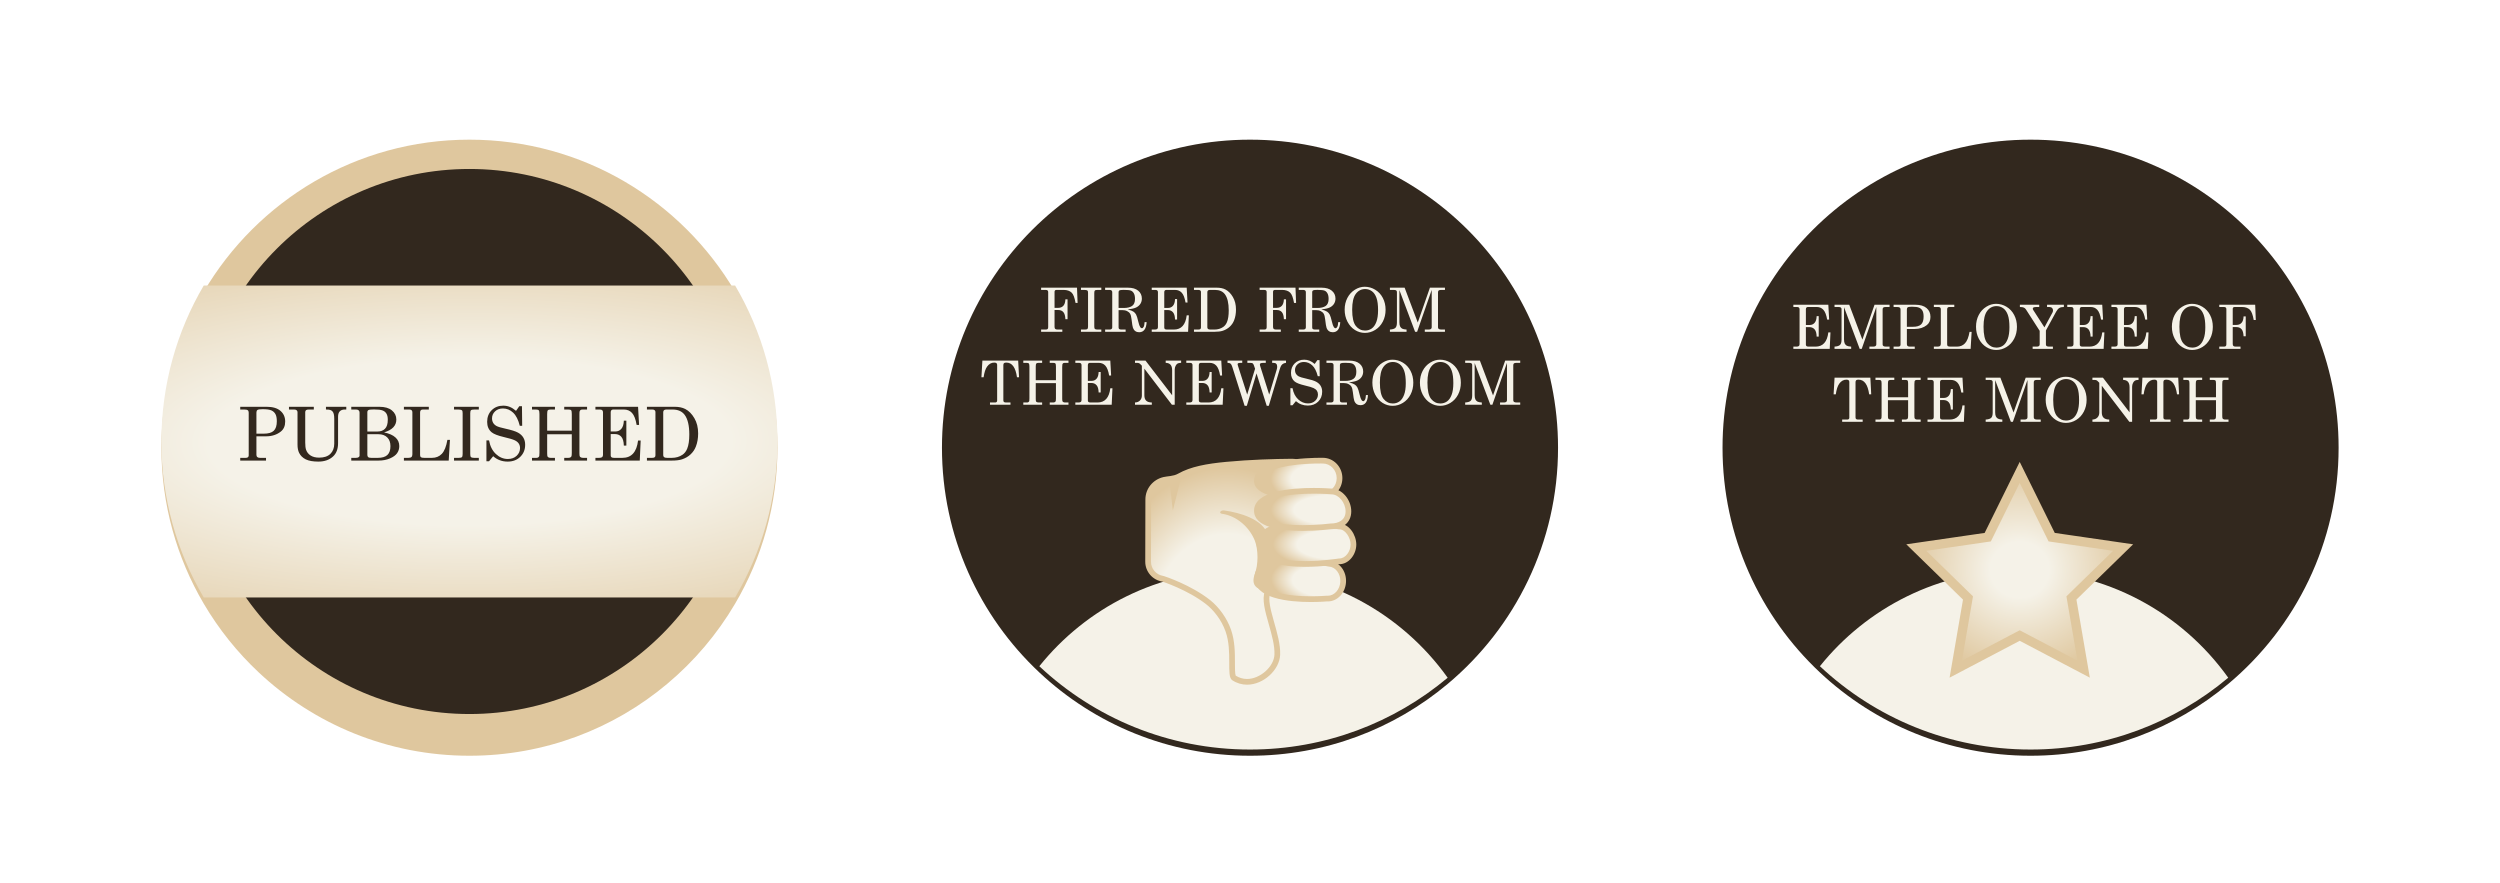 <svg width="1611" height="569" viewBox="0 0 1611 569" fill="none" xmlns="http://www.w3.org/2000/svg">
<g filter="url(#filter0_d_269_785)">
<path d="M1507 284.5C1507 345.65 1479.35 400.33 1435.88 436.73C1401.41 465.62 1356.99 483 1308.5 483C1255.98 483 1208.24 462.61 1172.74 429.31C1134.12 393.1 1110 341.62 1110 284.5C1110 174.87 1198.87 86 1308.5 86C1418.13 86 1507 174.87 1507 284.5Z" fill="#32281E"/>
</g>
<path d="M1155.64 196.378H1178.17L1178.71 205.971H1177.42C1176.91 202.946 1176.09 200.832 1174.98 199.627C1173.88 198.422 1172.43 197.82 1170.65 197.82H1165.08C1164.63 197.82 1164.29 197.942 1164.06 198.185C1163.83 198.429 1163.71 198.8 1163.71 199.3V209.431H1166.15C1167.46 209.431 1168.52 208.963 1169.33 208.028C1170.15 207.092 1170.59 205.657 1170.65 203.722H1171.98V216.89H1170.65C1170.59 214.711 1170.14 213.154 1169.31 212.219C1168.49 211.27 1167.37 210.796 1165.94 210.796H1163.71V222.099C1163.71 222.51 1163.85 222.824 1164.12 223.041C1164.4 223.259 1164.86 223.368 1165.5 223.368H1169.9C1174.68 223.368 1177.44 220.318 1178.17 214.218H1179.55L1179.07 224.81H1155.64V223.368H1157.58C1158.34 223.368 1158.87 223.24 1159.18 222.984C1159.48 222.715 1159.64 222.33 1159.64 221.83V199.3C1159.64 198.8 1159.5 198.429 1159.23 198.185C1158.97 197.942 1158.54 197.82 1157.97 197.82H1155.64V196.378ZM1182.17 196.378H1191.65L1200.12 218.831L1207.95 196.378H1217.64V197.82H1215.27C1214.44 197.82 1213.87 197.942 1213.58 198.185C1213.3 198.429 1213.16 198.852 1213.16 199.454V221.965C1213.16 222.413 1213.33 222.759 1213.68 223.003C1214.02 223.246 1214.62 223.368 1215.46 223.368H1217.64V224.81H1204.64V223.368H1207.06C1207.75 223.368 1208.27 223.24 1208.6 222.984C1208.93 222.715 1209.1 222.375 1209.1 221.965V197.82L1199.7 224.81H1198.39L1188.28 197.935V218.601C1188.28 219.831 1188.44 220.754 1188.74 221.369C1189.05 221.971 1189.49 222.439 1190.05 222.772C1190.63 223.093 1191.57 223.291 1192.89 223.368V224.81H1182.17V223.368C1183.92 223.253 1185.12 222.875 1185.74 222.234C1186.37 221.593 1186.69 220.459 1186.69 218.831V199.223C1186.69 198.736 1186.54 198.384 1186.24 198.166C1185.95 197.935 1185.4 197.82 1184.59 197.82H1182.17V196.378ZM1220.23 196.378H1234.24C1237.41 196.378 1239.83 197.096 1241.49 198.531C1243.16 199.967 1243.99 201.844 1243.99 204.164C1243.99 206.483 1243.22 208.252 1241.68 209.47C1239.57 211.148 1236.96 211.988 1233.86 211.988H1228.79V221.696C1228.79 222.26 1228.92 222.663 1229.19 222.907C1229.55 223.214 1230.03 223.368 1230.63 223.368H1233.86V224.81H1220.23V223.368H1223.08C1223.64 223.368 1224.05 223.259 1224.31 223.041C1224.58 222.811 1224.71 222.503 1224.71 222.119V199.454C1224.71 198.877 1224.54 198.461 1224.21 198.204C1223.88 197.948 1223.25 197.82 1222.33 197.82H1220.23V196.378ZM1228.79 210.585H1232.65C1235.1 210.585 1236.86 210.078 1237.94 209.066C1239.03 208.041 1239.57 206.355 1239.57 204.01C1239.57 202.37 1239.33 201.114 1238.84 200.242C1238.35 199.358 1237.63 198.704 1236.69 198.281C1235.75 197.858 1234.21 197.647 1232.05 197.647C1230.63 197.647 1229.73 197.782 1229.34 198.051C1228.97 198.32 1228.79 198.788 1228.79 199.454V210.585ZM1246.18 196.378H1259.35V197.82H1256.2C1255.7 197.82 1255.33 197.955 1255.08 198.224C1254.85 198.48 1254.74 198.89 1254.74 199.454V221.888C1254.74 222.426 1254.88 222.811 1255.18 223.041C1255.49 223.259 1256.1 223.368 1257.01 223.368H1261C1263.13 223.368 1264.87 222.663 1266.21 221.254C1267.57 219.831 1268.56 217.37 1269.17 213.872H1270.52L1269.87 224.81H1246.18V223.368H1248.51C1249.3 223.368 1249.86 223.221 1250.18 222.926C1250.5 222.619 1250.66 222.132 1250.66 221.465V199.262C1250.66 198.788 1250.53 198.429 1250.26 198.185C1249.99 197.942 1249.59 197.82 1249.07 197.82H1246.18V196.378ZM1286.28 195.782C1288.68 195.782 1290.92 196.417 1293.01 197.685C1295.11 198.941 1296.75 200.704 1297.93 202.972C1299.12 205.228 1299.72 207.771 1299.72 210.604C1299.72 213.436 1299.12 215.993 1297.93 218.274C1296.74 220.555 1295.1 222.337 1293.01 223.618C1290.94 224.887 1288.73 225.521 1286.4 225.521C1284.12 225.521 1281.98 224.9 1279.98 223.657C1277.98 222.401 1276.37 220.613 1275.15 218.293C1273.95 215.961 1273.35 213.378 1273.35 210.546C1273.35 207.752 1273.93 205.234 1275.1 202.991C1276.27 200.736 1277.88 198.973 1279.92 197.705C1281.96 196.423 1284.08 195.782 1286.28 195.782ZM1286.59 197.263C1284.09 197.263 1282.07 198.301 1280.52 200.377C1278.97 202.453 1278.19 205.836 1278.19 210.527C1278.19 215.615 1278.98 219.133 1280.57 221.081C1282.16 223.029 1284.13 224.003 1286.48 224.003C1288.12 224.003 1289.56 223.56 1290.8 222.676C1292.04 221.792 1293.03 220.389 1293.76 218.466C1294.5 216.544 1294.88 214.019 1294.88 210.892C1294.88 207.483 1294.53 204.824 1293.84 202.914C1293.15 200.992 1292.16 199.569 1290.88 198.647C1289.6 197.724 1288.17 197.263 1286.59 197.263ZM1301.62 196.378H1314.08V197.82H1312.7C1311.54 197.82 1310.79 197.91 1310.45 198.089C1310.1 198.269 1309.93 198.518 1309.93 198.839C1309.93 199.172 1310.02 199.473 1310.2 199.742L1317.43 210.95L1322.62 201.396C1322.85 200.973 1322.96 200.511 1322.96 200.012C1322.96 199.345 1322.74 198.813 1322.31 198.416C1321.87 198.019 1321.25 197.82 1320.44 197.82H1319.12V196.378H1329.96V197.82C1328.72 197.82 1327.74 198.038 1327.02 198.474C1326.3 198.909 1325.61 199.73 1324.94 200.934L1318.39 212.949V221.946C1318.39 222.42 1318.52 222.759 1318.79 222.965C1319.16 223.234 1319.71 223.368 1320.44 223.368H1322.89V224.81H1309.83V223.368H1312.41C1313.1 223.368 1313.6 223.246 1313.91 223.003C1314.22 222.747 1314.37 222.394 1314.37 221.946V213.199L1305.55 199.454C1305.16 198.865 1304.71 198.454 1304.2 198.224C1303.69 197.98 1302.83 197.846 1301.62 197.82V196.378ZM1332.15 196.378H1354.68L1355.22 205.971H1353.93C1353.42 202.946 1352.6 200.832 1351.49 199.627C1350.39 198.422 1348.95 197.82 1347.16 197.82H1341.59C1341.14 197.82 1340.8 197.942 1340.57 198.185C1340.34 198.429 1340.22 198.8 1340.22 199.3V209.431H1342.67C1343.97 209.431 1345.03 208.963 1345.84 208.028C1346.66 207.092 1347.1 205.657 1347.16 203.722H1348.49V216.89H1347.16C1347.1 214.711 1346.65 213.154 1345.82 212.219C1345 211.27 1343.88 210.796 1342.45 210.796H1340.22V222.099C1340.22 222.51 1340.36 222.824 1340.63 223.041C1340.91 223.259 1341.37 223.368 1342.01 223.368H1346.41C1351.2 223.368 1353.95 220.318 1354.68 214.218H1356.07L1355.58 224.81H1332.15V223.368H1334.09C1334.85 223.368 1335.38 223.24 1335.69 222.984C1336 222.715 1336.15 222.33 1336.15 221.83V199.3C1336.15 198.8 1336.01 198.429 1335.75 198.185C1335.48 197.942 1335.05 197.82 1334.48 197.82H1332.15V196.378ZM1360.6 196.378H1383.13L1383.67 205.971H1382.38C1381.87 202.946 1381.06 200.832 1379.94 199.627C1378.84 198.422 1377.4 197.82 1375.62 197.82H1370.04C1369.59 197.82 1369.25 197.942 1369.02 198.185C1368.79 198.429 1368.68 198.8 1368.68 199.3V209.431H1371.12C1372.42 209.431 1373.48 208.963 1374.29 208.028C1375.11 207.092 1375.55 205.657 1375.62 203.722H1376.94V216.89H1375.62C1375.55 214.711 1375.1 213.154 1374.27 212.219C1373.45 211.27 1372.33 210.796 1370.91 210.796H1368.68V222.099C1368.68 222.51 1368.81 222.824 1369.08 223.041C1369.36 223.259 1369.82 223.368 1370.46 223.368H1374.87C1379.65 223.368 1382.4 220.318 1383.13 214.218H1384.52L1384.04 224.81H1360.6V223.368H1362.54C1363.3 223.368 1363.83 223.24 1364.14 222.984C1364.45 222.715 1364.6 222.33 1364.6 221.83V199.3C1364.6 198.8 1364.47 198.429 1364.2 198.185C1363.93 197.942 1363.5 197.82 1362.93 197.82H1360.6V196.378ZM1412.51 195.782C1414.9 195.782 1417.15 196.417 1419.23 197.685C1421.34 198.941 1422.98 200.704 1424.16 202.972C1425.35 205.228 1425.94 207.771 1425.94 210.604C1425.94 213.436 1425.35 215.993 1424.16 218.274C1422.96 220.555 1421.32 222.337 1419.23 223.618C1417.16 224.887 1414.95 225.521 1412.62 225.521C1410.34 225.521 1408.2 224.9 1406.2 223.657C1404.2 222.401 1402.59 220.613 1401.38 218.293C1400.17 215.961 1399.57 213.378 1399.57 210.546C1399.57 207.752 1400.15 205.234 1401.32 202.991C1402.5 200.736 1404.1 198.973 1406.14 197.705C1408.18 196.423 1410.3 195.782 1412.51 195.782ZM1412.81 197.263C1410.31 197.263 1408.29 198.301 1406.74 200.377C1405.19 202.453 1404.41 205.836 1404.41 210.527C1404.41 215.615 1405.21 219.133 1406.8 221.081C1408.39 223.029 1410.35 224.003 1412.7 224.003C1414.34 224.003 1415.78 223.56 1417.02 222.676C1418.27 221.792 1419.25 220.389 1419.98 218.466C1420.73 216.544 1421.1 214.019 1421.1 210.892C1421.1 207.483 1420.75 204.824 1420.06 202.914C1419.37 200.992 1418.38 199.569 1417.1 198.647C1415.82 197.724 1414.39 197.263 1412.81 197.263ZM1430.11 196.378H1453.24L1453.63 206.221H1452.3C1451.71 202.837 1450.88 200.633 1449.82 199.608C1448.6 198.416 1446.86 197.82 1444.61 197.82H1440.05C1439.6 197.82 1439.28 197.929 1439.07 198.147C1438.87 198.352 1438.77 198.666 1438.77 199.089V209.373H1441.21C1442.57 209.373 1443.65 208.925 1444.46 208.028C1445.26 207.131 1445.7 205.747 1445.76 203.875H1447.15V216.698H1445.76C1445.67 214.57 1445.24 213.052 1444.46 212.142C1443.67 211.232 1442.59 210.777 1441.21 210.777H1438.77V221.619C1438.77 222.26 1438.92 222.715 1439.23 222.984C1439.53 223.24 1440.07 223.368 1440.82 223.368H1443.78V224.81H1430.11V223.368H1433.04C1433.63 223.368 1434.04 223.253 1434.29 223.022C1434.54 222.779 1434.67 222.388 1434.67 221.85V199.243C1434.67 198.73 1434.54 198.365 1434.27 198.147C1434.01 197.929 1433.56 197.82 1432.9 197.82H1430.11V196.378ZM1182.19 243.378H1205.26L1205.81 254.124H1204.49C1203.62 247.806 1201.33 244.647 1197.64 244.647C1196.9 244.647 1196.39 244.775 1196.11 245.031C1195.84 245.288 1195.7 245.711 1195.7 246.3V269.023C1195.7 269.484 1195.84 269.824 1196.11 270.041C1196.37 270.259 1196.82 270.368 1197.43 270.368H1200.3V271.81H1187.09V270.368H1190.36C1190.79 270.368 1191.13 270.259 1191.36 270.041C1191.59 269.824 1191.7 269.535 1191.7 269.176V246.127C1191.7 245.64 1191.56 245.275 1191.26 245.031C1190.97 244.775 1190.49 244.647 1189.84 244.647C1187.98 244.647 1186.43 245.525 1185.19 247.281C1184.16 248.729 1183.42 251.01 1182.98 254.124H1181.57L1182.19 243.378ZM1208.56 243.378H1220.69V244.82H1218.46C1217.68 244.82 1217.17 244.961 1216.92 245.243C1216.69 245.512 1216.58 246.178 1216.58 247.242V256.008H1229.59V247.242C1229.59 246.14 1229.48 245.461 1229.25 245.204C1229.03 244.948 1228.5 244.82 1227.67 244.82H1225.59V243.378H1237.67V244.82H1235.46C1234.9 244.82 1234.51 244.891 1234.28 245.031C1234.07 245.172 1233.89 245.416 1233.75 245.762C1233.67 245.98 1233.63 246.55 1233.63 247.473V267.927C1233.63 268.914 1233.71 269.51 1233.88 269.715C1234.21 270.15 1234.82 270.368 1235.71 270.368H1237.67V271.81H1225.59V270.368H1227.67C1228.49 270.368 1229.05 270.144 1229.34 269.695C1229.51 269.452 1229.59 268.811 1229.59 267.773V257.892H1216.58V267.927C1216.58 268.926 1216.66 269.529 1216.81 269.734C1217.13 270.157 1217.68 270.368 1218.46 270.368H1220.69V271.81H1208.56V270.368H1210.89C1211.3 270.368 1211.63 270.285 1211.87 270.118C1212.11 269.952 1212.29 269.715 1212.41 269.407C1212.47 269.202 1212.5 268.657 1212.5 267.773V247.242C1212.5 246.178 1212.38 245.512 1212.14 245.243C1211.91 244.961 1211.39 244.82 1210.6 244.82H1208.56V243.378ZM1242.09 243.378H1264.62L1265.16 252.971H1263.87C1263.36 249.946 1262.54 247.832 1261.43 246.627C1260.33 245.422 1258.88 244.82 1257.1 244.82H1251.53C1251.08 244.82 1250.74 244.942 1250.51 245.185C1250.28 245.429 1250.16 245.8 1250.16 246.3V256.431H1252.6C1253.91 256.431 1254.97 255.963 1255.78 255.028C1256.6 254.092 1257.04 252.657 1257.1 250.722H1258.43V263.89H1257.1C1257.04 261.711 1256.59 260.154 1255.76 259.219C1254.94 258.27 1253.81 257.796 1252.39 257.796H1250.16V269.099C1250.16 269.51 1250.3 269.824 1250.57 270.041C1250.85 270.259 1251.31 270.368 1251.95 270.368H1256.35C1261.13 270.368 1263.89 267.318 1264.62 261.218H1266L1265.52 271.81H1242.09V270.368H1244.03C1244.79 270.368 1245.32 270.24 1245.63 269.984C1245.93 269.715 1246.09 269.33 1246.09 268.83V246.3C1246.09 245.8 1245.95 245.429 1245.68 245.185C1245.41 244.942 1244.99 244.82 1244.41 244.82H1242.09V243.378ZM1279.57 243.378H1289.05L1297.53 265.831L1305.35 243.378H1315.04V244.82H1312.68C1311.84 244.82 1311.28 244.942 1310.99 245.185C1310.7 245.429 1310.56 245.852 1310.56 246.454V268.965C1310.56 269.413 1310.74 269.759 1311.08 270.003C1311.43 270.246 1312.02 270.368 1312.87 270.368H1315.04V271.81H1302.05V270.368H1304.47C1305.16 270.368 1305.67 270.24 1306.01 269.984C1306.34 269.715 1306.51 269.375 1306.51 268.965V244.82L1297.11 271.81H1295.8L1285.69 244.935V265.601C1285.69 266.831 1285.84 267.754 1286.15 268.369C1286.46 268.971 1286.89 269.439 1287.46 269.772C1288.03 270.093 1288.98 270.291 1290.3 270.368V271.81H1279.57V270.368C1281.33 270.253 1282.52 269.875 1283.15 269.234C1283.78 268.593 1284.09 267.459 1284.09 265.831V246.223C1284.09 245.736 1283.94 245.384 1283.65 245.166C1283.35 244.935 1282.8 244.82 1282 244.82H1279.57V243.378ZM1331.17 242.782C1333.57 242.782 1335.81 243.417 1337.9 244.685C1340 245.941 1341.64 247.704 1342.82 249.972C1344.01 252.228 1344.61 254.771 1344.61 257.604C1344.61 260.436 1344.01 262.993 1342.82 265.274C1341.63 267.555 1339.99 269.337 1337.9 270.618C1335.82 271.887 1333.62 272.521 1331.29 272.521C1329 272.521 1326.86 271.9 1324.87 270.657C1322.87 269.401 1321.26 267.613 1320.04 265.293C1318.84 262.961 1318.23 260.378 1318.23 257.546C1318.23 254.752 1318.82 252.234 1319.98 249.991C1321.16 247.736 1322.77 245.973 1324.81 244.705C1326.85 243.423 1328.97 242.782 1331.17 242.782ZM1331.48 244.263C1328.98 244.263 1326.95 245.301 1325.4 247.377C1323.85 249.453 1323.08 252.836 1323.08 257.527C1323.08 262.615 1323.87 266.133 1325.46 268.081C1327.05 270.029 1329.02 271.003 1331.36 271.003C1333 271.003 1334.44 270.56 1335.69 269.676C1336.93 268.792 1337.92 267.389 1338.65 265.466C1339.39 263.544 1339.76 261.019 1339.76 257.892C1339.76 254.483 1339.42 251.824 1338.73 249.914C1338.03 247.992 1337.05 246.569 1335.76 245.647C1334.48 244.724 1333.05 244.263 1331.48 244.263ZM1348.36 243.378H1355.14L1372.29 265.716V249.549C1372.29 247.921 1371.92 246.717 1371.17 245.935C1370.5 245.217 1369.48 244.846 1368.14 244.82V243.378H1378.08V244.82C1377.06 244.82 1376.31 244.961 1375.81 245.243C1375.31 245.525 1374.87 246.038 1374.5 246.781C1374.13 247.524 1373.94 248.338 1373.94 249.222V271.81H1372.14L1354.39 248.569V265.716C1354.39 267.267 1354.78 268.427 1355.57 269.196C1356.35 269.952 1357.56 270.343 1359.2 270.368V271.81H1348.36V270.368C1349.71 270.317 1350.79 269.875 1351.59 269.042C1352.38 268.196 1352.78 267.164 1352.78 265.947V246.665L1352.45 246.319C1351.81 245.627 1351.36 245.217 1351.09 245.089C1350.71 244.91 1350.23 244.82 1349.64 244.82H1348.36V243.378ZM1380.58 243.378H1403.64L1404.2 254.124H1402.87C1402 247.806 1399.72 244.647 1396.03 244.647C1395.29 244.647 1394.78 244.775 1394.49 245.031C1394.22 245.288 1394.09 245.711 1394.09 246.3V269.023C1394.09 269.484 1394.22 269.824 1394.49 270.041C1394.76 270.259 1395.2 270.368 1395.82 270.368H1398.68V271.81H1385.48V270.368H1388.75C1389.18 270.368 1389.51 270.259 1389.74 270.041C1389.98 269.824 1390.09 269.535 1390.09 269.176V246.127C1390.09 245.64 1389.94 245.275 1389.65 245.031C1389.35 244.775 1388.88 244.647 1388.23 244.647C1386.37 244.647 1384.82 245.525 1383.57 247.281C1382.55 248.729 1381.81 251.01 1381.36 254.124H1379.96L1380.58 243.378ZM1406.95 243.378H1419.08V244.82H1416.85C1416.07 244.82 1415.56 244.961 1415.31 245.243C1415.08 245.512 1414.97 246.178 1414.97 247.242V256.008H1427.98V247.242C1427.98 246.14 1427.87 245.461 1427.63 245.204C1427.42 244.948 1426.89 244.82 1426.06 244.82H1423.98V243.378H1436.05V244.82H1433.84C1433.29 244.82 1432.9 244.891 1432.67 245.031C1432.45 245.172 1432.27 245.416 1432.13 245.762C1432.06 245.98 1432.02 246.55 1432.02 247.473V267.927C1432.02 268.914 1432.1 269.51 1432.27 269.715C1432.6 270.15 1433.21 270.368 1434.09 270.368H1436.05V271.81H1423.98V270.368H1426.06C1426.88 270.368 1427.44 270.144 1427.73 269.695C1427.9 269.452 1427.98 268.811 1427.98 267.773V257.892H1414.97V267.927C1414.97 268.926 1415.04 269.529 1415.2 269.734C1415.52 270.157 1416.07 270.368 1416.85 270.368H1419.08V271.81H1406.95V270.368H1409.28C1409.69 270.368 1410.01 270.285 1410.26 270.118C1410.5 269.952 1410.68 269.715 1410.79 269.407C1410.86 269.202 1410.89 268.657 1410.89 267.773V247.242C1410.89 246.178 1410.77 245.512 1410.53 245.243C1410.29 244.961 1409.78 244.82 1408.99 244.82H1406.95V243.378Z" fill="#F5F2E8"/>
<path d="M1435.88 436.73C1401.41 465.62 1356.99 483 1308.5 483C1255.98 483 1208.24 462.61 1172.74 429.31C1202.98 391.62 1249.42 367.5 1301.5 367.5C1356.92 367.5 1405.96 394.82 1435.88 436.73Z" fill="#F5F2E8"/>
<path d="M1301.5 304.418L1321.4 344.738L1322.1 346.152L1323.66 346.379L1368.15 352.845L1335.96 384.232L1334.83 385.333L1335.09 386.887L1342.7 431.196L1302.9 410.275L1301.5 409.541L1300.1 410.275L1260.3 431.196L1267.91 386.887L1268.17 385.333L1267.04 384.232L1234.85 352.845L1279.34 346.379L1280.9 346.152L1281.6 344.738L1301.5 304.418Z" fill="url(#paint0_radial_269_785)" stroke="#DFC79E" stroke-width="6"/>
<g filter="url(#filter1_d_269_785)">
<path d="M501 284.5C501 321.18 491.05 355.53 473.71 385C462.14 404.67 447.28 422.16 429.88 436.73C395.41 465.62 350.99 483 302.5 483C249.98 483 202.24 462.61 166.74 429.31C152.92 416.35 140.95 401.43 131.29 385C113.94 355.53 104 321.18 104 284.5C104 247.82 113.95 213.48 131.29 184C165.78 125.36 229.54 86 302.5 86C375.46 86 439.22 125.36 473.71 184C491.05 213.48 501 247.83 501 284.5V284.5Z" fill="#DFC79E"/>
</g>
<path d="M302.5 460.12C399.492 460.12 478.12 381.492 478.12 284.5C478.12 187.508 399.492 108.88 302.5 108.88C205.508 108.88 126.88 187.508 126.88 284.5C126.88 381.492 205.508 460.12 302.5 460.12Z" fill="#32281E"/>
<path d="M501 284.5C501 321.18 491.05 355.53 473.71 385H131.29C113.94 355.53 104 321.18 104 284.5C104 247.82 113.95 213.48 131.29 184H473.71C491.05 213.48 501 247.83 501 284.5Z" fill="url(#paint1_radial_269_785)"/>
<path d="M154.805 262.136H171.891C175.75 262.136 178.696 263.011 180.727 264.761C182.758 266.511 183.774 268.8 183.774 271.628C183.774 274.456 182.836 276.612 180.961 278.097C178.383 280.144 175.203 281.167 171.422 281.167H165.235V293.003C165.235 293.691 165.399 294.183 165.727 294.48C166.164 294.855 166.75 295.042 167.485 295.042H171.422V296.8H154.805V295.042H158.274C158.961 295.042 159.461 294.909 159.774 294.644C160.102 294.362 160.266 293.987 160.266 293.519V265.886C160.266 265.183 160.063 264.675 159.657 264.362C159.25 264.05 158.485 263.894 157.36 263.894H154.805V262.136ZM165.235 279.456H169.946C172.93 279.456 175.078 278.839 176.391 277.605C177.719 276.355 178.383 274.3 178.383 271.441C178.383 269.441 178.086 267.909 177.493 266.847C176.899 265.769 176.024 264.972 174.868 264.456C173.727 263.941 171.844 263.683 169.219 263.683C167.485 263.683 166.383 263.847 165.914 264.175C165.461 264.503 165.235 265.073 165.235 265.886V279.456ZM186.211 262.136H202.219V263.894H199.008C198.149 263.894 197.547 264.034 197.203 264.316C196.86 264.597 196.688 265.027 196.688 265.605V285.175C196.688 287.222 196.868 288.769 197.227 289.816C197.758 291.362 198.727 292.597 200.133 293.519C201.555 294.441 203.407 294.902 205.688 294.902C208.844 294.902 211.25 294.089 212.907 292.464C214.563 290.823 215.391 288.636 215.391 285.902V269.987C215.391 268.581 215.289 267.519 215.086 266.8C214.899 266.066 214.618 265.495 214.243 265.089C213.883 264.683 213.422 264.386 212.86 264.198C212.297 263.995 211.36 263.894 210.047 263.894V262.136H223.149V263.894H222.211C220.743 263.894 219.649 264.292 218.93 265.089C218.211 265.87 217.852 267.011 217.852 268.511V285.55C217.852 289.269 216.789 292.12 214.664 294.105C212.274 296.339 209.094 297.456 205.125 297.456C201.688 297.456 198.985 296.972 197.016 296.003C195.047 295.019 193.618 293.612 192.727 291.784C192.055 290.394 191.719 288.644 191.719 286.534V265.605C191.719 265.073 191.532 264.659 191.157 264.362C190.797 264.05 190.25 263.894 189.516 263.894H186.211V262.136ZM226.36 262.136H244.43C247.977 262.136 250.688 262.917 252.563 264.48C254.453 266.042 255.399 268.003 255.399 270.362C255.399 272.331 254.743 274.003 253.43 275.378C252.118 276.753 250.141 277.839 247.5 278.636C250.766 279.323 253.211 280.409 254.836 281.894C256.477 283.362 257.297 285.222 257.297 287.472C257.297 289.191 256.828 290.714 255.891 292.042C254.969 293.37 253.422 294.495 251.25 295.417C249.094 296.339 246.641 296.8 243.891 296.8H226.36V295.042H229.219C230.078 295.042 230.703 294.902 231.094 294.62C231.5 294.339 231.703 294.019 231.703 293.659V265.886C231.703 265.23 231.508 264.737 231.118 264.409C230.727 264.066 230.157 263.894 229.407 263.894H226.36V262.136ZM236.719 278.073H243.282C245.297 278.073 246.899 277.48 248.086 276.292C249.289 275.105 249.891 273.159 249.891 270.456C249.891 268.784 249.602 267.48 249.024 266.542C248.461 265.605 247.633 264.925 246.539 264.503C245.461 264.066 243.586 263.847 240.914 263.847C239.024 263.847 237.852 263.987 237.399 264.269C236.946 264.534 236.719 265.011 236.719 265.698V278.073ZM236.719 279.808V293.167C236.719 293.792 236.899 294.261 237.258 294.573C237.633 294.886 238.297 295.042 239.25 295.042H243.446C246.227 295.042 248.282 294.433 249.61 293.214C250.938 291.98 251.602 290.066 251.602 287.472C251.602 285.097 250.914 283.23 249.539 281.87C248.164 280.495 246.266 279.808 243.844 279.808H236.719ZM260.274 262.136H276.328V263.894H272.485C271.875 263.894 271.422 264.058 271.125 264.386C270.844 264.698 270.703 265.198 270.703 265.886V293.237C270.703 293.894 270.883 294.362 271.243 294.644C271.618 294.909 272.36 295.042 273.469 295.042H278.344C280.938 295.042 283.055 294.183 284.696 292.464C286.352 290.73 287.555 287.73 288.305 283.464H289.946L289.149 296.8H260.274V295.042H263.11C264.078 295.042 264.758 294.862 265.149 294.503C265.539 294.128 265.735 293.534 265.735 292.722V265.652C265.735 265.073 265.571 264.636 265.243 264.339C264.914 264.042 264.43 263.894 263.789 263.894H260.274V262.136ZM292.571 262.136H308.555V263.894H305.813C304.594 263.894 303.821 264.05 303.493 264.362C303.18 264.659 303.024 265.3 303.024 266.284V292.534C303.024 293.581 303.164 294.237 303.446 294.503C303.821 294.862 304.5 295.042 305.485 295.042H308.555V296.8H292.571V295.042H295.594C296.657 295.042 297.344 294.886 297.657 294.573C297.969 294.261 298.125 293.581 298.125 292.534V266.284C298.125 265.284 297.985 264.667 297.703 264.433C297.266 264.073 296.461 263.894 295.289 263.894H292.571V262.136ZM332.532 264.761L334.641 261.737H336.352L336.493 274.37H334.946C333.977 270.495 332.539 267.667 330.633 265.886C328.743 264.105 326.563 263.214 324.094 263.214C322.032 263.214 320.344 263.831 319.032 265.066C317.719 266.3 317.063 267.808 317.063 269.589C317.063 270.698 317.313 271.675 317.813 272.519C318.313 273.347 319.055 274.027 320.039 274.558C321.039 275.073 322.914 275.628 325.664 276.222C329.524 277.066 332.227 277.917 333.774 278.777C335.336 279.636 336.5 280.722 337.266 282.034C338.032 283.331 338.414 284.855 338.414 286.605C338.414 289.73 337.36 292.323 335.25 294.386C333.157 296.433 330.446 297.456 327.118 297.456C323.539 297.456 320.43 296.3 317.789 293.987L315.141 297.222H313.453V283.792H315.141C315.797 287.495 317.266 290.417 319.547 292.558C321.828 294.698 324.399 295.769 327.258 295.769C329.571 295.769 331.453 295.089 332.907 293.73C334.375 292.355 335.11 290.691 335.11 288.737C335.11 287.628 334.836 286.659 334.289 285.831C333.743 284.987 332.875 284.284 331.688 283.722C330.5 283.144 328.164 282.448 324.68 281.636C320.852 280.73 318.243 279.714 316.852 278.589C314.899 276.995 313.922 274.737 313.922 271.816C313.922 268.769 314.891 266.277 316.828 264.339C318.782 262.386 321.274 261.409 324.305 261.409C325.758 261.409 327.141 261.667 328.453 262.183C329.766 262.698 331.125 263.558 332.532 264.761ZM342.821 262.136H357.61V263.894H354.891C353.938 263.894 353.313 264.066 353.016 264.409C352.735 264.737 352.594 265.55 352.594 266.847V277.534H368.461V266.847C368.461 265.503 368.321 264.675 368.039 264.362C367.774 264.05 367.133 263.894 366.118 263.894H363.586V262.136H378.305V263.894H375.61C374.938 263.894 374.461 263.98 374.18 264.152C373.914 264.323 373.696 264.62 373.524 265.042C373.43 265.308 373.383 266.003 373.383 267.128V292.066C373.383 293.269 373.485 293.995 373.688 294.245C374.094 294.777 374.836 295.042 375.914 295.042H378.305V296.8H363.586V295.042H366.118C367.118 295.042 367.797 294.769 368.157 294.222C368.36 293.925 368.461 293.144 368.461 291.878V279.831H352.594V292.066C352.594 293.284 352.688 294.019 352.875 294.269C353.266 294.784 353.938 295.042 354.891 295.042H357.61V296.8H342.821V295.042H345.657C346.157 295.042 346.555 294.941 346.852 294.737C347.149 294.534 347.368 294.245 347.508 293.87C347.586 293.62 347.625 292.956 347.625 291.878V266.847C347.625 265.55 347.477 264.737 347.18 264.409C346.899 264.066 346.274 263.894 345.305 263.894H342.821V262.136ZM383.696 262.136H411.164L411.821 273.831H410.25C409.625 270.144 408.633 267.566 407.274 266.097C405.93 264.628 404.172 263.894 402 263.894H395.203C394.657 263.894 394.243 264.042 393.961 264.339C393.68 264.636 393.539 265.089 393.539 265.698V278.05H396.516C398.11 278.05 399.399 277.48 400.383 276.339C401.383 275.198 401.922 273.448 402 271.089H403.618V287.144H402C401.922 284.487 401.375 282.589 400.36 281.448C399.36 280.292 397.993 279.714 396.258 279.714H393.539V293.495C393.539 293.995 393.703 294.378 394.032 294.644C394.375 294.909 394.938 295.042 395.719 295.042H401.086C406.914 295.042 410.274 291.323 411.164 283.886H412.852L412.266 296.8H383.696V295.042H386.063C386.985 295.042 387.633 294.886 388.008 294.573C388.383 294.245 388.571 293.777 388.571 293.167V265.698C388.571 265.089 388.407 264.636 388.078 264.339C387.75 264.042 387.235 263.894 386.532 263.894H383.696V262.136ZM416.883 262.136H434.789C437.446 262.136 439.703 262.605 441.563 263.542C443.875 264.73 445.836 266.706 447.446 269.472C449.071 272.237 449.883 275.511 449.883 279.292C449.883 282.417 449.399 285.23 448.43 287.73C447.696 289.652 446.563 291.331 445.032 292.769C443.516 294.206 441.664 295.284 439.477 296.003C437.836 296.534 435.649 296.8 432.914 296.8H416.883V295.042H420.164C420.993 295.042 421.563 294.909 421.875 294.644C422.203 294.378 422.368 293.964 422.368 293.402V265.487C422.368 265.003 422.196 264.62 421.852 264.339C421.508 264.042 421.032 263.894 420.422 263.894H416.883V262.136ZM429.446 263.894C428.743 263.894 428.219 264.042 427.875 264.339C427.547 264.636 427.383 265.081 427.383 265.675V293.331C427.383 293.894 427.578 294.323 427.969 294.62C428.36 294.902 429.024 295.042 429.961 295.042H432.914C435.555 295.042 437.868 294.362 439.852 293.003C441.149 292.097 442.133 290.823 442.805 289.183C443.727 286.964 444.188 283.902 444.188 279.995C444.188 274.214 443.18 269.98 441.164 267.292C439.446 265.027 436.852 263.894 433.383 263.894H429.446Z" fill="#32281E"/>
<g filter="url(#filter2_d_269_785)">
<path d="M1004 284.5C1004 345.65 976.35 400.33 932.88 436.73C898.41 465.62 853.99 483 805.5 483C752.98 483 705.24 462.61 669.74 429.31C631.12 393.1 607 341.62 607 284.5C607 174.87 695.87 86 805.5 86C915.13 86 1004 174.87 1004 284.5Z" fill="#32281E"/>
</g>
<path d="M670.896 185.378H694.022L694.407 195.221H693.08C692.491 191.837 691.664 189.633 690.601 188.608C689.383 187.416 687.647 186.82 685.391 186.82H680.835C680.386 186.82 680.06 186.929 679.855 187.147C679.649 187.352 679.547 187.666 679.547 188.089V198.373H681.988C683.347 198.373 684.43 197.925 685.237 197.028C686.045 196.131 686.48 194.747 686.544 192.875H687.928V205.698H686.544C686.455 203.57 686.019 202.052 685.237 201.142C684.455 200.232 683.372 199.777 681.988 199.777H679.547V210.619C679.547 211.26 679.701 211.715 680.008 211.984C680.316 212.24 680.848 212.368 681.604 212.368H684.564V213.81H670.896V212.368H673.818C674.408 212.368 674.824 212.253 675.068 212.022C675.324 211.779 675.452 211.388 675.452 210.85V188.243C675.452 187.73 675.318 187.365 675.049 187.147C674.792 186.929 674.337 186.82 673.684 186.82H670.896V185.378ZM696.579 185.378H709.69V186.82H707.44C706.441 186.82 705.806 186.948 705.537 187.204C705.281 187.448 705.153 187.973 705.153 188.781V210.311C705.153 211.17 705.268 211.708 705.499 211.926C705.806 212.221 706.364 212.368 707.171 212.368H709.69V213.81H696.579V212.368H699.059C699.93 212.368 700.494 212.24 700.751 211.984C701.007 211.727 701.135 211.17 701.135 210.311V188.781C701.135 187.961 701.02 187.454 700.789 187.262C700.43 186.967 699.77 186.82 698.809 186.82H696.579V185.378ZM712.15 185.378H726.837C729.682 185.378 731.886 186.025 733.45 187.32C735.026 188.614 735.815 190.312 735.815 192.414C735.815 193.67 735.501 194.791 734.873 195.778C734.257 196.752 733.36 197.534 732.181 198.124C731.015 198.7 729.176 199.117 726.664 199.373C728.497 199.873 729.759 200.366 730.451 200.853C731.143 201.327 731.694 201.949 732.104 202.718C732.527 203.474 733.008 205.025 733.546 207.37C733.931 209.049 734.341 210.196 734.776 210.811C735.11 211.285 735.468 211.522 735.853 211.522C736.25 211.522 736.616 211.234 736.949 210.657C737.295 210.068 737.506 209.036 737.583 207.562H738.89C738.647 211.92 737.038 214.098 734.065 214.098C733.13 214.098 732.316 213.861 731.624 213.387C730.945 212.913 730.432 212.214 730.086 211.292C729.817 210.6 729.516 208.786 729.182 205.851C728.99 204.147 728.683 202.936 728.26 202.218C727.85 201.5 727.202 200.924 726.318 200.488C725.434 200.052 724.376 199.834 723.146 199.834H720.82V211.003C720.82 211.478 720.942 211.811 721.185 212.003C721.493 212.246 721.974 212.368 722.627 212.368H725.357V213.81H712.15V212.368H714.938C715.553 212.368 716.001 212.246 716.283 212.003C716.578 211.759 716.725 211.426 716.725 211.003V188.281C716.725 187.794 716.578 187.429 716.283 187.185C715.989 186.942 715.54 186.82 714.938 186.82H712.15V185.378ZM720.82 198.45H724.184C726.44 198.45 728.202 198.027 729.471 197.182C730.752 196.323 731.393 194.804 731.393 192.626C731.393 191.126 731.15 189.941 730.663 189.069C730.188 188.198 729.56 187.602 728.779 187.281C727.997 186.961 726.459 186.801 724.165 186.801C722.653 186.801 721.717 186.91 721.358 187.128C721 187.333 720.82 187.691 720.82 188.204V198.45ZM742.178 185.378H764.708L765.246 194.971H763.958C763.445 191.946 762.631 189.832 761.517 188.627C760.414 187.422 758.973 186.82 757.191 186.82H751.616C751.168 186.82 750.828 186.942 750.597 187.185C750.367 187.429 750.251 187.8 750.251 188.3V198.431H752.693C754 198.431 755.057 197.963 755.865 197.028C756.685 196.092 757.127 194.657 757.191 192.722H758.518V205.89H757.191C757.127 203.711 756.679 202.154 755.846 201.219C755.025 200.27 753.904 199.796 752.481 199.796H750.251V211.099C750.251 211.51 750.386 211.824 750.655 212.041C750.937 212.259 751.398 212.368 752.039 212.368H756.441C761.222 212.368 763.977 209.318 764.708 203.218H766.092L765.611 213.81H742.178V212.368H744.119C744.875 212.368 745.407 212.24 745.715 211.984C746.022 211.715 746.176 211.33 746.176 210.83V188.3C746.176 187.8 746.041 187.429 745.772 187.185C745.503 186.942 745.08 186.82 744.504 186.82H742.178V185.378ZM769.398 185.378H784.085C786.264 185.378 788.116 185.763 789.641 186.532C791.537 187.506 793.146 189.127 794.466 191.395C795.799 193.664 796.465 196.349 796.465 199.45C796.465 202.013 796.068 204.32 795.273 206.37C794.671 207.947 793.742 209.324 792.486 210.504C791.243 211.683 789.724 212.567 787.93 213.156C786.584 213.592 784.79 213.81 782.547 213.81H769.398V212.368H772.09C772.769 212.368 773.237 212.259 773.493 212.041C773.762 211.824 773.897 211.484 773.897 211.023V188.127C773.897 187.73 773.756 187.416 773.474 187.185C773.192 186.942 772.801 186.82 772.301 186.82H769.398V185.378ZM779.702 186.82C779.125 186.82 778.696 186.942 778.414 187.185C778.145 187.429 778.01 187.794 778.01 188.281V210.965C778.01 211.426 778.171 211.779 778.491 212.022C778.811 212.253 779.356 212.368 780.125 212.368H782.547C784.713 212.368 786.61 211.811 788.237 210.696C789.301 209.952 790.108 208.908 790.66 207.562C791.416 205.742 791.794 203.231 791.794 200.027C791.794 195.285 790.967 191.812 789.314 189.607C787.904 187.749 785.777 186.82 782.932 186.82H779.702ZM811.69 185.378H834.816L835.201 195.221H833.874C833.285 191.837 832.458 189.633 831.394 188.608C830.177 187.416 828.44 186.82 826.185 186.82H821.629C821.18 186.82 820.853 186.929 820.648 187.147C820.443 187.352 820.341 187.666 820.341 188.089V198.373H822.782C824.141 198.373 825.224 197.925 826.031 197.028C826.838 196.131 827.274 194.747 827.338 192.875H828.722V205.698H827.338C827.249 203.57 826.813 202.052 826.031 201.142C825.249 200.232 824.166 199.777 822.782 199.777H820.341V210.619C820.341 211.26 820.495 211.715 820.802 211.984C821.11 212.24 821.642 212.368 822.398 212.368H825.358V213.81H811.69V212.368H814.612C815.202 212.368 815.618 212.253 815.862 212.022C816.118 211.779 816.246 211.388 816.246 210.85V188.243C816.246 187.73 816.112 187.365 815.843 187.147C815.586 186.929 815.131 186.82 814.478 186.82H811.69V185.378ZM836.912 185.378H851.598C854.444 185.378 856.648 186.025 858.211 187.32C859.788 188.614 860.576 190.312 860.576 192.414C860.576 193.67 860.262 194.791 859.634 195.778C859.019 196.752 858.122 197.534 856.943 198.124C855.776 198.7 853.937 199.117 851.425 199.373C853.258 199.873 854.52 200.366 855.212 200.853C855.905 201.327 856.456 201.949 856.866 202.718C857.289 203.474 857.769 205.025 858.308 207.37C858.692 209.049 859.102 210.196 859.538 210.811C859.871 211.285 860.23 211.522 860.614 211.522C861.012 211.522 861.377 211.234 861.71 210.657C862.056 210.068 862.268 209.036 862.344 207.562H863.652C863.408 211.92 861.8 214.098 858.827 214.098C857.891 214.098 857.077 213.861 856.385 213.387C855.706 212.913 855.193 212.214 854.847 211.292C854.578 210.6 854.277 208.786 853.944 205.851C853.752 204.147 853.444 202.936 853.021 202.218C852.611 201.5 851.964 200.924 851.079 200.488C850.195 200.052 849.138 199.834 847.908 199.834H845.581V211.003C845.581 211.478 845.703 211.811 845.947 212.003C846.254 212.246 846.735 212.368 847.388 212.368H850.118V213.81H836.912V212.368H839.699C840.314 212.368 840.763 212.246 841.045 212.003C841.339 211.759 841.487 211.426 841.487 211.003V188.281C841.487 187.794 841.339 187.429 841.045 187.185C840.75 186.942 840.301 186.82 839.699 186.82H836.912V185.378ZM845.581 198.45H848.946C851.201 198.45 852.963 198.027 854.232 197.182C855.514 196.323 856.154 194.804 856.154 192.626C856.154 191.126 855.911 189.941 855.424 189.069C854.95 188.198 854.322 187.602 853.54 187.281C852.758 186.961 851.22 186.801 848.926 186.801C847.414 186.801 846.479 186.91 846.12 187.128C845.761 187.333 845.581 187.691 845.581 188.204V198.45ZM879.434 184.782C881.831 184.782 884.074 185.417 886.163 186.685C888.264 187.941 889.905 189.704 891.084 191.972C892.276 194.228 892.872 196.771 892.872 199.604C892.872 202.436 892.276 204.993 891.084 207.274C889.892 209.555 888.252 211.337 886.163 212.618C884.086 213.887 881.882 214.521 879.55 214.521C877.268 214.521 875.128 213.9 873.129 212.657C871.13 211.401 869.521 209.613 868.304 207.293C867.099 204.961 866.497 202.378 866.497 199.546C866.497 196.752 867.08 194.234 868.246 191.991C869.425 189.736 871.034 187.973 873.071 186.705C875.109 185.423 877.23 184.782 879.434 184.782ZM879.742 186.263C877.243 186.263 875.218 187.301 873.667 189.377C872.116 191.453 871.341 194.836 871.341 199.527C871.341 204.615 872.136 208.133 873.725 210.081C875.314 212.029 877.281 213.003 879.627 213.003C881.267 213.003 882.709 212.56 883.952 211.676C885.195 210.792 886.182 209.389 886.912 207.466C887.656 205.544 888.027 203.019 888.027 199.892C888.027 196.483 887.681 193.824 886.989 191.914C886.297 189.992 885.31 188.569 884.029 187.647C882.747 186.724 881.318 186.263 879.742 186.263ZM895.659 185.378H905.136L913.614 207.831L921.438 185.378H931.127V186.82H928.762C927.929 186.82 927.365 186.942 927.07 187.185C926.789 187.429 926.648 187.852 926.648 188.454V210.965C926.648 211.413 926.821 211.759 927.167 212.003C927.513 212.246 928.109 212.368 928.954 212.368H931.127V213.81H918.131V212.368H920.554C921.246 212.368 921.758 212.24 922.092 211.984C922.425 211.715 922.591 211.375 922.591 210.965V186.82L913.191 213.81H911.884L901.772 186.935V207.601C901.772 208.831 901.926 209.754 902.234 210.369C902.541 210.971 902.977 211.439 903.541 211.772C904.117 212.093 905.066 212.291 906.386 212.368V213.81H895.659V212.368C897.415 212.253 898.607 211.875 899.235 211.234C899.863 210.593 900.177 209.459 900.177 207.831V188.223C900.177 187.736 900.029 187.384 899.734 187.166C899.44 186.935 898.889 186.82 898.081 186.82H895.659V185.378ZM633.045 232.378H656.113L656.671 243.124H655.344C654.473 236.806 652.192 233.647 648.501 233.647C647.757 233.647 647.245 233.775 646.963 234.031C646.694 234.288 646.559 234.711 646.559 235.3V258.023C646.559 258.484 646.694 258.824 646.963 259.041C647.232 259.259 647.674 259.368 648.289 259.368H651.154V260.81H637.947V259.368H641.215C641.651 259.368 641.984 259.259 642.215 259.041C642.445 258.824 642.561 258.535 642.561 258.176V235.127C642.561 234.64 642.413 234.275 642.119 234.031C641.824 233.775 641.35 233.647 640.696 233.647C638.838 233.647 637.287 234.525 636.044 236.281C635.019 237.729 634.282 240.01 633.833 243.124H632.43L633.045 232.378ZM659.42 232.378H671.55V233.82H669.32C668.538 233.82 668.026 233.961 667.782 234.243C667.551 234.512 667.436 235.178 667.436 236.242V245.008H680.45V236.242C680.45 235.14 680.335 234.461 680.104 234.204C679.887 233.948 679.361 233.82 678.528 233.82H676.452V232.378H688.524V233.82H686.314C685.763 233.82 685.372 233.891 685.141 234.031C684.923 234.172 684.744 234.416 684.603 234.762C684.526 234.98 684.487 235.55 684.487 236.473V256.927C684.487 257.914 684.571 258.51 684.737 258.715C685.071 259.15 685.679 259.368 686.564 259.368H688.524V260.81H676.452V259.368H678.528C679.348 259.368 679.906 259.144 680.201 258.695C680.367 258.452 680.45 257.811 680.45 256.773V246.892H667.436V256.927C667.436 257.926 667.513 258.529 667.667 258.734C667.987 259.157 668.538 259.368 669.32 259.368H671.55V260.81H659.42V259.368H661.746C662.156 259.368 662.483 259.285 662.726 259.118C662.97 258.952 663.149 258.715 663.265 258.407C663.329 258.202 663.361 257.657 663.361 256.773V236.242C663.361 235.178 663.239 234.512 662.995 234.243C662.765 233.961 662.252 233.82 661.458 233.82H659.42V232.378ZM692.946 232.378H715.476L716.014 241.971H714.726C714.214 238.946 713.4 236.832 712.285 235.627C711.183 234.422 709.741 233.82 707.959 233.82H702.385C701.936 233.82 701.596 233.942 701.366 234.185C701.135 234.429 701.02 234.8 701.02 235.3V245.431H703.461C704.768 245.431 705.826 244.963 706.633 244.028C707.453 243.092 707.895 241.657 707.959 239.722H709.286V252.89H707.959C707.895 250.711 707.447 249.154 706.614 248.219C705.794 247.27 704.672 246.796 703.25 246.796H701.02V258.099C701.02 258.51 701.154 258.824 701.423 259.041C701.705 259.259 702.167 259.368 702.808 259.368H707.21C711.99 259.368 714.745 256.318 715.476 250.218H716.86L716.379 260.81H692.946V259.368H694.887C695.644 259.368 696.175 259.24 696.483 258.984C696.791 258.715 696.944 258.33 696.944 257.83V235.3C696.944 234.8 696.81 234.429 696.541 234.185C696.272 233.942 695.849 233.82 695.272 233.82H692.946V232.378ZM731.393 232.378H738.179L755.326 254.716V238.549C755.326 236.921 754.955 235.717 754.212 234.935C753.532 234.217 752.52 233.846 751.174 233.82V232.378H761.113V233.82C760.1 233.82 759.344 233.961 758.844 234.243C758.345 234.525 757.909 235.038 757.537 235.781C757.166 236.524 756.98 237.338 756.98 238.222V260.81H755.173L737.429 237.569V254.716C737.429 256.267 737.82 257.427 738.602 258.196C739.384 258.952 740.595 259.343 742.235 259.368V260.81H731.393V259.368C732.752 259.317 733.828 258.875 734.623 258.042C735.417 257.196 735.815 256.164 735.815 254.947V235.665L735.488 235.319C734.847 234.627 734.392 234.217 734.123 234.089C733.751 233.91 733.271 233.82 732.681 233.82H731.393V232.378ZM764.458 232.378H786.988L787.526 241.971H786.238C785.725 238.946 784.912 236.832 783.797 235.627C782.695 234.422 781.253 233.82 779.471 233.82H773.897C773.448 233.82 773.108 233.942 772.878 234.185C772.647 234.429 772.532 234.8 772.532 235.3V245.431H774.973C776.28 245.431 777.338 244.963 778.145 244.028C778.965 243.092 779.407 241.657 779.471 239.722H780.798V252.89H779.471C779.407 250.711 778.959 249.154 778.126 248.219C777.306 247.27 776.184 246.796 774.762 246.796H772.532V258.099C772.532 258.51 772.666 258.824 772.935 259.041C773.217 259.259 773.679 259.368 774.319 259.368H778.722C783.502 259.368 786.257 256.318 786.988 250.218H788.372L787.891 260.81H764.458V259.368H766.399C767.155 259.368 767.687 259.24 767.995 258.984C768.302 258.715 768.456 258.33 768.456 257.83V235.3C768.456 234.8 768.322 234.429 768.053 234.185C767.783 233.942 767.36 233.82 766.784 233.82H764.458V232.378ZM791.006 232.378H800.502V233.82H799.829C798.83 233.82 798.189 233.897 797.907 234.051C797.638 234.204 797.503 234.448 797.503 234.781C797.503 235.012 797.599 235.377 797.792 235.877L797.907 236.242L803.693 254.293L808.768 237.626C808.179 235.73 807.724 234.621 807.403 234.301C807.096 233.98 806.474 233.82 805.539 233.82H803.808V232.378H815.669V233.82H814.439C813.363 233.82 812.664 233.91 812.344 234.089C812.023 234.256 811.863 234.512 811.863 234.858C811.863 235.127 811.902 235.377 811.979 235.608L817.88 254.293L822.725 238.126C822.917 237.498 823.013 236.896 823.013 236.319C823.013 235.46 822.814 234.832 822.417 234.435C822.033 234.025 821.449 233.82 820.668 233.82H819.783V232.378H828.703V233.82C827.921 233.923 827.3 234.115 826.838 234.397C826.377 234.666 825.973 235.057 825.627 235.569C825.294 236.082 824.954 236.934 824.608 238.126L817.611 261.483H816.265L809.691 240.625L803.462 261.483H802.021L794.024 236.242C793.703 235.255 793.338 234.608 792.928 234.301C792.531 233.98 791.89 233.82 791.006 233.82V232.378ZM847.177 234.531L848.907 232.051H850.31L850.426 242.413H849.157C848.362 239.235 847.183 236.915 845.62 235.454C844.069 233.993 842.281 233.263 840.257 233.263C838.565 233.263 837.181 233.769 836.104 234.781C835.028 235.794 834.489 237.03 834.489 238.491C834.489 239.401 834.694 240.202 835.105 240.894C835.515 241.574 836.123 242.131 836.931 242.567C837.751 242.99 839.289 243.445 841.544 243.932C844.71 244.624 846.927 245.322 848.196 246.027C849.477 246.732 850.432 247.623 851.06 248.699C851.688 249.763 852.002 251.012 852.002 252.448C852.002 255.011 851.137 257.138 849.407 258.83C847.69 260.509 845.466 261.348 842.736 261.348C839.802 261.348 837.251 260.4 835.085 258.503L832.913 261.156H831.529V250.141H832.913C833.451 253.178 834.656 255.575 836.527 257.331C838.398 259.086 840.506 259.964 842.852 259.964C844.748 259.964 846.293 259.407 847.485 258.292C848.689 257.164 849.292 255.799 849.292 254.197C849.292 253.287 849.067 252.493 848.619 251.813C848.17 251.121 847.459 250.545 846.485 250.083C845.511 249.609 843.595 249.039 840.737 248.372C837.597 247.629 835.457 246.796 834.316 245.873C832.714 244.566 831.913 242.714 831.913 240.318C831.913 237.819 832.708 235.774 834.297 234.185C835.899 232.583 837.943 231.782 840.43 231.782C841.621 231.782 842.756 231.994 843.832 232.417C844.909 232.84 846.024 233.544 847.177 234.531ZM854.77 232.378H869.457C872.302 232.378 874.507 233.025 876.07 234.32C877.646 235.614 878.435 237.312 878.435 239.414C878.435 240.67 878.121 241.791 877.493 242.778C876.878 243.752 875.98 244.534 874.801 245.124C873.635 245.7 871.796 246.117 869.284 246.373C871.117 246.873 872.379 247.366 873.071 247.853C873.763 248.327 874.314 248.949 874.724 249.718C875.147 250.474 875.628 252.025 876.166 254.37C876.551 256.049 876.961 257.196 877.397 257.811C877.73 258.285 878.089 258.522 878.473 258.522C878.87 258.522 879.236 258.234 879.569 257.657C879.915 257.068 880.126 256.036 880.203 254.562H881.51C881.267 258.92 879.659 261.098 876.685 261.098C875.75 261.098 874.936 260.861 874.244 260.387C873.565 259.913 873.052 259.214 872.706 258.292C872.437 257.6 872.136 255.786 871.802 252.851C871.61 251.147 871.303 249.936 870.88 249.218C870.47 248.5 869.822 247.924 868.938 247.488C868.054 247.052 866.997 246.834 865.766 246.834H863.44V258.003C863.44 258.478 863.562 258.811 863.805 259.003C864.113 259.246 864.594 259.368 865.247 259.368H867.977V260.81H854.77V259.368H857.558C858.173 259.368 858.621 259.246 858.903 259.003C859.198 258.759 859.346 258.426 859.346 258.003V235.281C859.346 234.794 859.198 234.429 858.903 234.185C858.609 233.942 858.16 233.82 857.558 233.82H854.77V232.378ZM863.44 245.45H866.804C869.06 245.45 870.822 245.027 872.091 244.182C873.372 243.323 874.013 241.804 874.013 239.626C874.013 238.126 873.77 236.941 873.283 236.069C872.809 235.198 872.181 234.602 871.399 234.281C870.617 233.961 869.079 233.801 866.785 233.801C865.273 233.801 864.337 233.91 863.978 234.128C863.62 234.333 863.44 234.691 863.44 235.204V245.45ZM897.293 231.782C899.69 231.782 901.932 232.417 904.021 233.685C906.123 234.941 907.763 236.704 908.943 238.972C910.134 241.228 910.73 243.771 910.73 246.604C910.73 249.436 910.134 251.993 908.943 254.274C907.751 256.555 906.11 258.337 904.021 259.618C901.945 260.887 899.741 261.521 897.408 261.521C895.127 261.521 892.987 260.9 890.988 259.657C888.988 258.401 887.38 256.613 886.163 254.293C884.958 251.961 884.356 249.378 884.356 246.546C884.356 243.752 884.939 241.234 886.105 238.991C887.284 236.736 888.892 234.973 890.93 233.705C892.968 232.423 895.089 231.782 897.293 231.782ZM897.601 233.263C895.102 233.263 893.077 234.301 891.526 236.377C889.975 238.453 889.2 241.836 889.2 246.527C889.2 251.615 889.994 255.133 891.584 257.081C893.173 259.029 895.14 260.003 897.485 260.003C899.126 260.003 900.567 259.56 901.811 258.676C903.054 257.792 904.041 256.389 904.771 254.466C905.514 252.544 905.886 250.019 905.886 246.892C905.886 243.483 905.54 240.824 904.848 238.914C904.156 236.992 903.169 235.569 901.887 234.647C900.606 233.724 899.177 233.263 897.601 233.263ZM927.935 231.782C930.332 231.782 932.575 232.417 934.664 233.685C936.766 234.941 938.406 236.704 939.585 238.972C940.777 241.228 941.373 243.771 941.373 246.604C941.373 249.436 940.777 251.993 939.585 254.274C938.393 256.555 936.753 258.337 934.664 259.618C932.588 260.887 930.383 261.521 928.051 261.521C925.77 261.521 923.629 260.9 921.63 259.657C919.631 258.401 918.023 256.613 916.805 254.293C915.6 251.961 914.998 249.378 914.998 246.546C914.998 243.752 915.581 241.234 916.747 238.991C917.926 236.736 919.535 234.973 921.572 233.705C923.61 232.423 925.731 231.782 927.935 231.782ZM928.243 233.263C925.744 233.263 923.719 234.301 922.168 236.377C920.618 238.453 919.842 241.836 919.842 246.527C919.842 251.615 920.637 255.133 922.226 257.081C923.815 259.029 925.782 260.003 928.128 260.003C929.768 260.003 931.21 259.56 932.453 258.676C933.696 257.792 934.683 256.389 935.413 254.466C936.157 252.544 936.528 250.019 936.528 246.892C936.528 243.483 936.182 240.824 935.49 238.914C934.798 236.992 933.812 235.569 932.53 234.647C931.248 233.724 929.819 233.263 928.243 233.263ZM944.16 232.378H953.637L962.115 254.831L969.939 232.378H979.628V233.82H977.263C976.43 233.82 975.866 233.942 975.572 234.185C975.29 234.429 975.149 234.852 975.149 235.454V257.965C975.149 258.413 975.322 258.759 975.668 259.003C976.014 259.246 976.61 259.368 977.456 259.368H979.628V260.81H966.633V259.368H969.055C969.747 259.368 970.26 259.24 970.593 258.984C970.926 258.715 971.093 258.375 971.093 257.965V233.82L961.692 260.81H960.385L950.273 233.935V254.601C950.273 255.831 950.427 256.754 950.735 257.369C951.042 257.971 951.478 258.439 952.042 258.772C952.619 259.093 953.567 259.291 954.887 259.368V260.81H944.16V259.368C945.916 259.253 947.108 258.875 947.736 258.234C948.364 257.593 948.678 256.459 948.678 254.831V235.223C948.678 234.736 948.53 234.384 948.236 234.166C947.941 233.935 947.39 233.82 946.582 233.82H944.16V232.378Z" fill="#F5F2E8"/>
<path d="M932.88 436.73C898.41 465.62 853.99 483 805.5 483C752.98 483 705.24 462.61 669.74 429.31C699.98 391.62 746.42 367.5 798.5 367.5C853.92 367.5 902.96 394.82 932.88 436.73Z" fill="#F5F2E8"/>
<path d="M803.606 439.364C800.532 439.364 797.642 438.483 795.021 436.756C793.943 436.046 793.943 431.098 793.956 427.13C793.968 420.982 793.98 413.328 791.506 406.323C789.02 399.281 784.121 392.41 778.427 387.953C766.302 378.474 750.222 373.232 749.537 373.012C749.451 372.987 749.353 372.963 749.255 372.95C743.781 372.093 739.813 367.439 739.837 361.904L739.935 321.796C739.947 315.807 744.136 310.651 750.112 309.231C750.884 309.047 751.815 308.937 752.794 308.814C755.084 308.533 757.681 308.202 760.069 306.855C768.495 302.079 779.59 300.474 790.331 299.458C805.933 297.988 821.792 297.572 832.361 297.486C836.035 297.486 839.379 298.87 841.889 301.393C844.4 303.903 845.784 307.259 845.784 310.811L845.722 362.504C845.71 372.497 837.566 380.617 827.585 380.617H827.426C827.426 380.617 818.559 380.311 818.547 380.311C817.788 380.311 817.102 380.788 816.832 381.499C815.008 386.336 817.028 393.451 819.355 401.693C821.327 408.662 823.36 415.863 823.103 421.95C822.711 430.743 813.06 439.364 803.606 439.364Z" fill="url(#paint2_radial_269_785)"/>
<path d="M832.459 299.311C835.533 299.311 838.411 300.511 840.579 302.679C842.746 304.846 843.934 307.724 843.934 310.798L843.873 362.492C843.861 371.469 836.55 378.78 827.573 378.78H827.499L818.682 378.474C818.633 378.474 818.596 378.474 818.547 378.474C817.028 378.474 815.644 379.417 815.106 380.85C813.073 386.25 815.154 393.635 817.579 402.183C819.514 409.005 821.511 416.071 821.253 421.864C820.91 429.628 812.007 437.527 803.606 437.527C800.997 437.527 798.536 436.805 796.295 435.384C795.78 434.16 795.792 430.118 795.792 427.13C795.805 420.847 795.817 413.022 793.233 405.698C790.637 398.338 785.517 391.149 779.553 386.495C767.172 376.82 750.786 371.469 750.1 371.248C749.916 371.187 749.732 371.15 749.549 371.113C744.981 370.391 741.662 366.509 741.686 361.879L741.784 321.771C741.797 316.64 745.397 312.207 750.541 310.994C751.227 310.835 752.096 310.725 753.027 310.602C755.366 310.308 758.281 309.941 760.975 308.422C769.107 303.818 779.97 302.262 790.502 301.258C806.031 299.788 821.841 299.384 832.373 299.299L832.459 299.311ZM832.459 295.637C832.422 295.637 832.373 295.637 832.337 295.637C821.266 295.723 805.578 296.163 790.147 297.621C777.679 298.796 767.27 300.646 759.15 305.238C756.113 306.965 752.402 306.781 749.683 307.43C742.96 309.023 738.123 314.864 738.098 321.771L738 361.892C737.976 368.297 742.642 373.771 748.973 374.763C748.973 374.763 765.286 380.017 777.288 389.41C781.794 392.925 787.024 399.171 789.767 406.947C794.347 419.904 790.049 435.678 794.004 438.299C797.078 440.332 800.36 441.214 803.606 441.214C814.309 441.214 824.511 431.588 824.927 422.035C825.515 408.576 815.485 390.28 818.547 382.148L827.413 382.454C827.462 382.454 827.511 382.454 827.56 382.454C838.57 382.454 847.523 373.526 847.535 362.504L847.596 310.811C847.621 302.422 840.824 295.637 832.459 295.637Z" fill="#DFC79E"/>
<path d="M808.59 369.938C810.893 363.814 810.917 354.262 808.59 348.359C805.222 339.835 796.98 332.377 787.465 331.067C785.138 330.748 786.522 328.605 788.836 328.923C799.136 330.344 813.073 334.52 816.698 343.766C826.642 369.178 815.008 382.491 809.815 378.523C807.317 376.588 807.292 373.404 808.59 369.938Z" fill="#DFC79E"/>
<path d="M844.73 386.103C828.663 386.103 817.249 383.397 812.619 378.474C810.844 376.6 810.06 374.42 810.219 371.824C810.746 362.749 823.066 360.851 833.292 360.851C844.73 360.851 856.071 363.202 856.181 363.227C856.267 363.251 856.365 363.263 856.45 363.263C861.827 363.582 865.905 368.872 865.538 375.057C865.182 381.046 860.835 385.736 855.63 385.736C855.459 385.736 855.299 385.736 855.128 385.724C855.091 385.724 855.054 385.724 855.018 385.724C854.969 385.724 854.907 385.724 854.858 385.736C854.809 385.724 850.56 386.103 844.73 386.103Z" fill="url(#paint3_radial_269_785)"/>
<path d="M833.28 362.688C844.498 362.688 855.679 365.002 855.789 365.027C855.961 365.064 856.144 365.088 856.328 365.1C858.361 365.223 860.235 366.251 861.619 368.015C863.1 369.901 863.835 372.375 863.688 374.959C863.394 379.968 859.855 383.899 855.618 383.899C855.483 383.899 855.348 383.899 855.226 383.887C855.152 383.887 855.079 383.875 855.018 383.875C854.907 383.875 854.797 383.875 854.687 383.887C854.65 383.887 850.462 384.254 844.73 384.254C829.397 384.254 818.179 381.682 813.954 377.2C812.534 375.694 811.921 374.004 812.044 371.909C812.166 369.901 812.901 366.986 817.935 364.929C821.609 363.447 826.764 362.688 833.28 362.688ZM833.28 359.014C821.266 359.014 808.97 361.536 808.37 371.714C807.549 385.822 830.745 387.94 844.73 387.94C850.719 387.94 855.018 387.549 855.018 387.549C855.226 387.561 855.422 387.561 855.63 387.561C861.766 387.561 866.958 382.148 867.362 375.155C867.779 367.942 862.941 361.794 856.548 361.414C856.548 361.426 845.049 359.014 833.28 359.014Z" fill="#DFC79E"/>
<path d="M840.958 363.422C827.597 363.422 811.677 361.181 811.677 350.478C811.677 339.786 827.597 337.533 840.958 337.533C852.299 337.533 862.611 339.186 862.709 339.198C862.807 339.211 862.905 339.223 863.003 339.223C868.158 339.223 872.163 345.493 872.163 350.894C872.163 356.013 868.403 361.72 863.003 361.72C862.905 361.72 862.807 361.732 862.709 361.745C862.598 361.769 852.287 363.422 840.958 363.422Z" fill="url(#paint4_radial_269_785)"/>
<path d="M840.959 339.382C852.128 339.382 862.317 341.011 862.415 341.023C862.611 341.06 862.807 341.072 863.003 341.072C866.946 341.072 870.326 346.473 870.326 350.906C870.326 355.156 867.191 359.895 863.003 359.895C862.807 359.895 862.611 359.908 862.415 359.944C862.317 359.957 852.152 361.585 840.959 361.585C832.594 361.585 825.944 360.704 821.18 358.952C814.31 356.43 813.514 352.903 813.514 350.478C813.514 348.041 814.31 344.526 821.18 342.003C825.932 340.264 832.594 339.382 840.959 339.382ZM840.959 335.708C826.348 335.708 809.84 338.39 809.84 350.49C809.84 362.59 826.336 365.272 840.959 365.272C852.581 365.272 863.003 363.582 863.003 363.582C869.322 363.582 874 357.177 874 350.919C874 344.66 869.322 337.41 863.003 337.41C863.003 337.398 852.568 335.708 840.959 335.708Z" fill="#DFC79E"/>
<path d="M840.101 319.836C820.923 319.836 809.925 316.15 809.901 309.721C809.901 308.031 810.562 306.536 811.946 305.153C819.845 297.229 845.979 296.825 851.135 296.825C851.895 296.825 852.336 296.837 852.336 296.837C858.349 296.837 863.186 301.87 863.211 308.043C863.223 311.055 862.096 313.897 860.051 316.028C858.018 318.146 855.324 319.31 852.458 319.322C852.409 319.322 852.348 319.322 852.299 319.334C852.238 319.347 846.922 319.836 840.101 319.836Z" fill="url(#paint5_radial_269_785)"/>
<path d="M851.135 298.674C851.87 298.674 852.286 298.686 852.299 298.686C852.323 298.686 852.384 298.686 852.409 298.686C857.332 298.686 861.349 302.899 861.361 308.067C861.373 310.602 860.43 312.99 858.716 314.778C857.038 316.53 854.809 317.497 852.446 317.509C852.335 317.509 852.225 317.509 852.115 317.522C852.066 317.522 846.849 318.012 840.113 318.012C822.637 318.012 811.762 314.84 811.75 309.733C811.75 308.986 811.897 307.835 813.256 306.475C816.832 302.862 828.895 298.674 851.135 298.674ZM851.135 295C843.959 295 808.027 295.698 808.076 309.733C808.112 319.91 826.997 321.673 840.113 321.673C847.106 321.673 852.458 321.171 852.458 321.171C859.426 321.147 865.06 315.268 865.035 308.043C865.011 300.829 859.365 295 852.409 295C852.397 295 852.384 295 852.372 295C852.372 295 851.931 295 851.135 295Z" fill="#DFC79E"/>
<path d="M839.415 340.252C828.418 340.252 809.95 338.794 809.95 329.083C809.95 317.509 835.545 316.26 846.555 316.26C852.96 316.26 857.663 316.64 857.712 316.64C857.761 316.64 857.81 316.64 857.859 316.64C863.652 316.64 868.918 322.763 868.918 329.499C868.918 336.614 862.954 339.137 857.859 339.137C857.785 339.137 857.7 339.137 857.626 339.149C857.54 339.186 849.127 340.252 839.415 340.252Z" fill="url(#paint6_radial_269_785)"/>
<path d="M846.555 318.11C852.862 318.11 857.516 318.489 857.565 318.489C857.663 318.501 857.761 318.501 857.871 318.501C862.61 318.501 867.093 323.853 867.093 329.524C867.093 335.279 862.329 337.325 857.871 337.325C857.712 337.325 857.553 337.337 857.393 337.349C857.308 337.361 849.004 338.427 839.415 338.427C831.075 338.427 824.388 337.655 819.563 336.137C811.799 333.687 811.799 330.234 811.799 329.095C811.799 325.372 815.497 322.506 822.784 320.559C830.328 318.526 839.881 318.11 846.555 318.11ZM846.555 314.436C831.871 314.436 808.113 316.395 808.113 329.095C808.113 339.872 825.258 342.101 839.415 342.101C849.372 342.101 857.859 340.999 857.859 340.999C864.766 340.999 870.755 337.08 870.755 329.524C870.755 321.967 864.766 314.827 857.859 314.827C857.859 314.827 853.107 314.436 846.555 314.436Z" fill="#DFC79E"/>
<path d="M761.649 305.765L755.782 328.911L753.333 308.092L761.649 305.765Z" fill="#DFC79E"/>
<defs>
<filter id="filter0_d_269_785" x="1090" y="70" width="437" height="437" filterUnits="userSpaceOnUse" color-interpolation-filters="sRGB">
<feFlood flood-opacity="0" result="BackgroundImageFix"/>
<feColorMatrix in="SourceAlpha" type="matrix" values="0 0 0 0 0 0 0 0 0 0 0 0 0 0 0 0 0 0 127 0" result="hardAlpha"/>
<feOffset dy="4"/>
<feGaussianBlur stdDeviation="10"/>
<feComposite in2="hardAlpha" operator="out"/>
<feColorMatrix type="matrix" values="0 0 0 0 0 0 0 0 0 0 0 0 0 0 0 0 0 0 0.5 0"/>
<feBlend mode="normal" in2="BackgroundImageFix" result="effect1_dropShadow_269_785"/>
<feBlend mode="normal" in="SourceGraphic" in2="effect1_dropShadow_269_785" result="shape"/>
</filter>
<filter id="filter1_d_269_785" x="84" y="70" width="437" height="437" filterUnits="userSpaceOnUse" color-interpolation-filters="sRGB">
<feFlood flood-opacity="0" result="BackgroundImageFix"/>
<feColorMatrix in="SourceAlpha" type="matrix" values="0 0 0 0 0 0 0 0 0 0 0 0 0 0 0 0 0 0 127 0" result="hardAlpha"/>
<feOffset dy="4"/>
<feGaussianBlur stdDeviation="10"/>
<feComposite in2="hardAlpha" operator="out"/>
<feColorMatrix type="matrix" values="0 0 0 0 0 0 0 0 0 0 0 0 0 0 0 0 0 0 0.5 0"/>
<feBlend mode="normal" in2="BackgroundImageFix" result="effect1_dropShadow_269_785"/>
<feBlend mode="normal" in="SourceGraphic" in2="effect1_dropShadow_269_785" result="shape"/>
</filter>
<filter id="filter2_d_269_785" x="587" y="70" width="437" height="437" filterUnits="userSpaceOnUse" color-interpolation-filters="sRGB">
<feFlood flood-opacity="0" result="BackgroundImageFix"/>
<feColorMatrix in="SourceAlpha" type="matrix" values="0 0 0 0 0 0 0 0 0 0 0 0 0 0 0 0 0 0 127 0" result="hardAlpha"/>
<feOffset dy="4"/>
<feGaussianBlur stdDeviation="10"/>
<feComposite in2="hardAlpha" operator="out"/>
<feColorMatrix type="matrix" values="0 0 0 0 0 0 0 0 0 0 0 0 0 0 0 0 0 0 0.5 0"/>
<feBlend mode="normal" in2="BackgroundImageFix" result="effect1_dropShadow_269_785"/>
<feBlend mode="normal" in="SourceGraphic" in2="effect1_dropShadow_269_785" result="shape"/>
</filter>
<radialGradient id="paint0_radial_269_785" cx="0" cy="0" r="1" gradientUnits="userSpaceOnUse" gradientTransform="translate(1301.5 367.16) rotate(90) scale(69.52 73.1)">
<stop offset="0.258" stop-color="#F5F2E8"/>
<stop offset="1" stop-color="#DFC79E"/>
</radialGradient>
<radialGradient id="paint1_radial_269_785" cx="0" cy="0" r="1" gradientUnits="userSpaceOnUse" gradientTransform="translate(302.5 284.5) rotate(89.812) scale(152.501 475.944)">
<stop offset="0.354" stop-color="#F5F2E8"/>
<stop offset="1" stop-color="#DFC79E"/>
</radialGradient>
<radialGradient id="paint2_radial_269_785" cx="0" cy="0" r="1" gradientUnits="userSpaceOnUse" gradientTransform="translate(791.015 408.024) rotate(-90.125) scale(106.595 83.922)">
<stop offset="0.6" stop-color="#F5F2E8"/>
<stop offset="1" stop-color="#DFC79E"/>
</radialGradient>
<radialGradient id="paint3_radial_269_785" cx="0" cy="0" r="1" gradientUnits="userSpaceOnUse" gradientTransform="translate(853.701 374.552) rotate(-176.727) scale(34.624 16.942)">
<stop offset="0.599" stop-color="#F5F2E8"/>
<stop offset="1" stop-color="#DFC79E"/>
</radialGradient>
<radialGradient id="paint4_radial_269_785" cx="0" cy="0" r="1" gradientUnits="userSpaceOnUse" gradientTransform="translate(859.188 350.815) rotate(179.936) scale(38.968 15.627)">
<stop offset="0.599" stop-color="#F5F2E8"/>
<stop offset="1" stop-color="#DFC79E"/>
</radialGradient>
<radialGradient id="paint5_radial_269_785" cx="0" cy="0" r="1" gradientUnits="userSpaceOnUse" gradientTransform="translate(851.636 308.595) rotate(179.726) scale(32.725 17.038)">
<stop offset="0.599" stop-color="#F5F2E8"/>
<stop offset="1" stop-color="#DFC79E"/>
</radialGradient>
<radialGradient id="paint6_radial_269_785" cx="0" cy="0" r="1" gradientUnits="userSpaceOnUse" gradientTransform="translate(856.218 328.571) rotate(179.934) scale(37.285 15.508)">
<stop offset="0.599" stop-color="#F5F2E8"/>
<stop offset="1" stop-color="#DFC79E"/>
</radialGradient>
</defs>
</svg>
